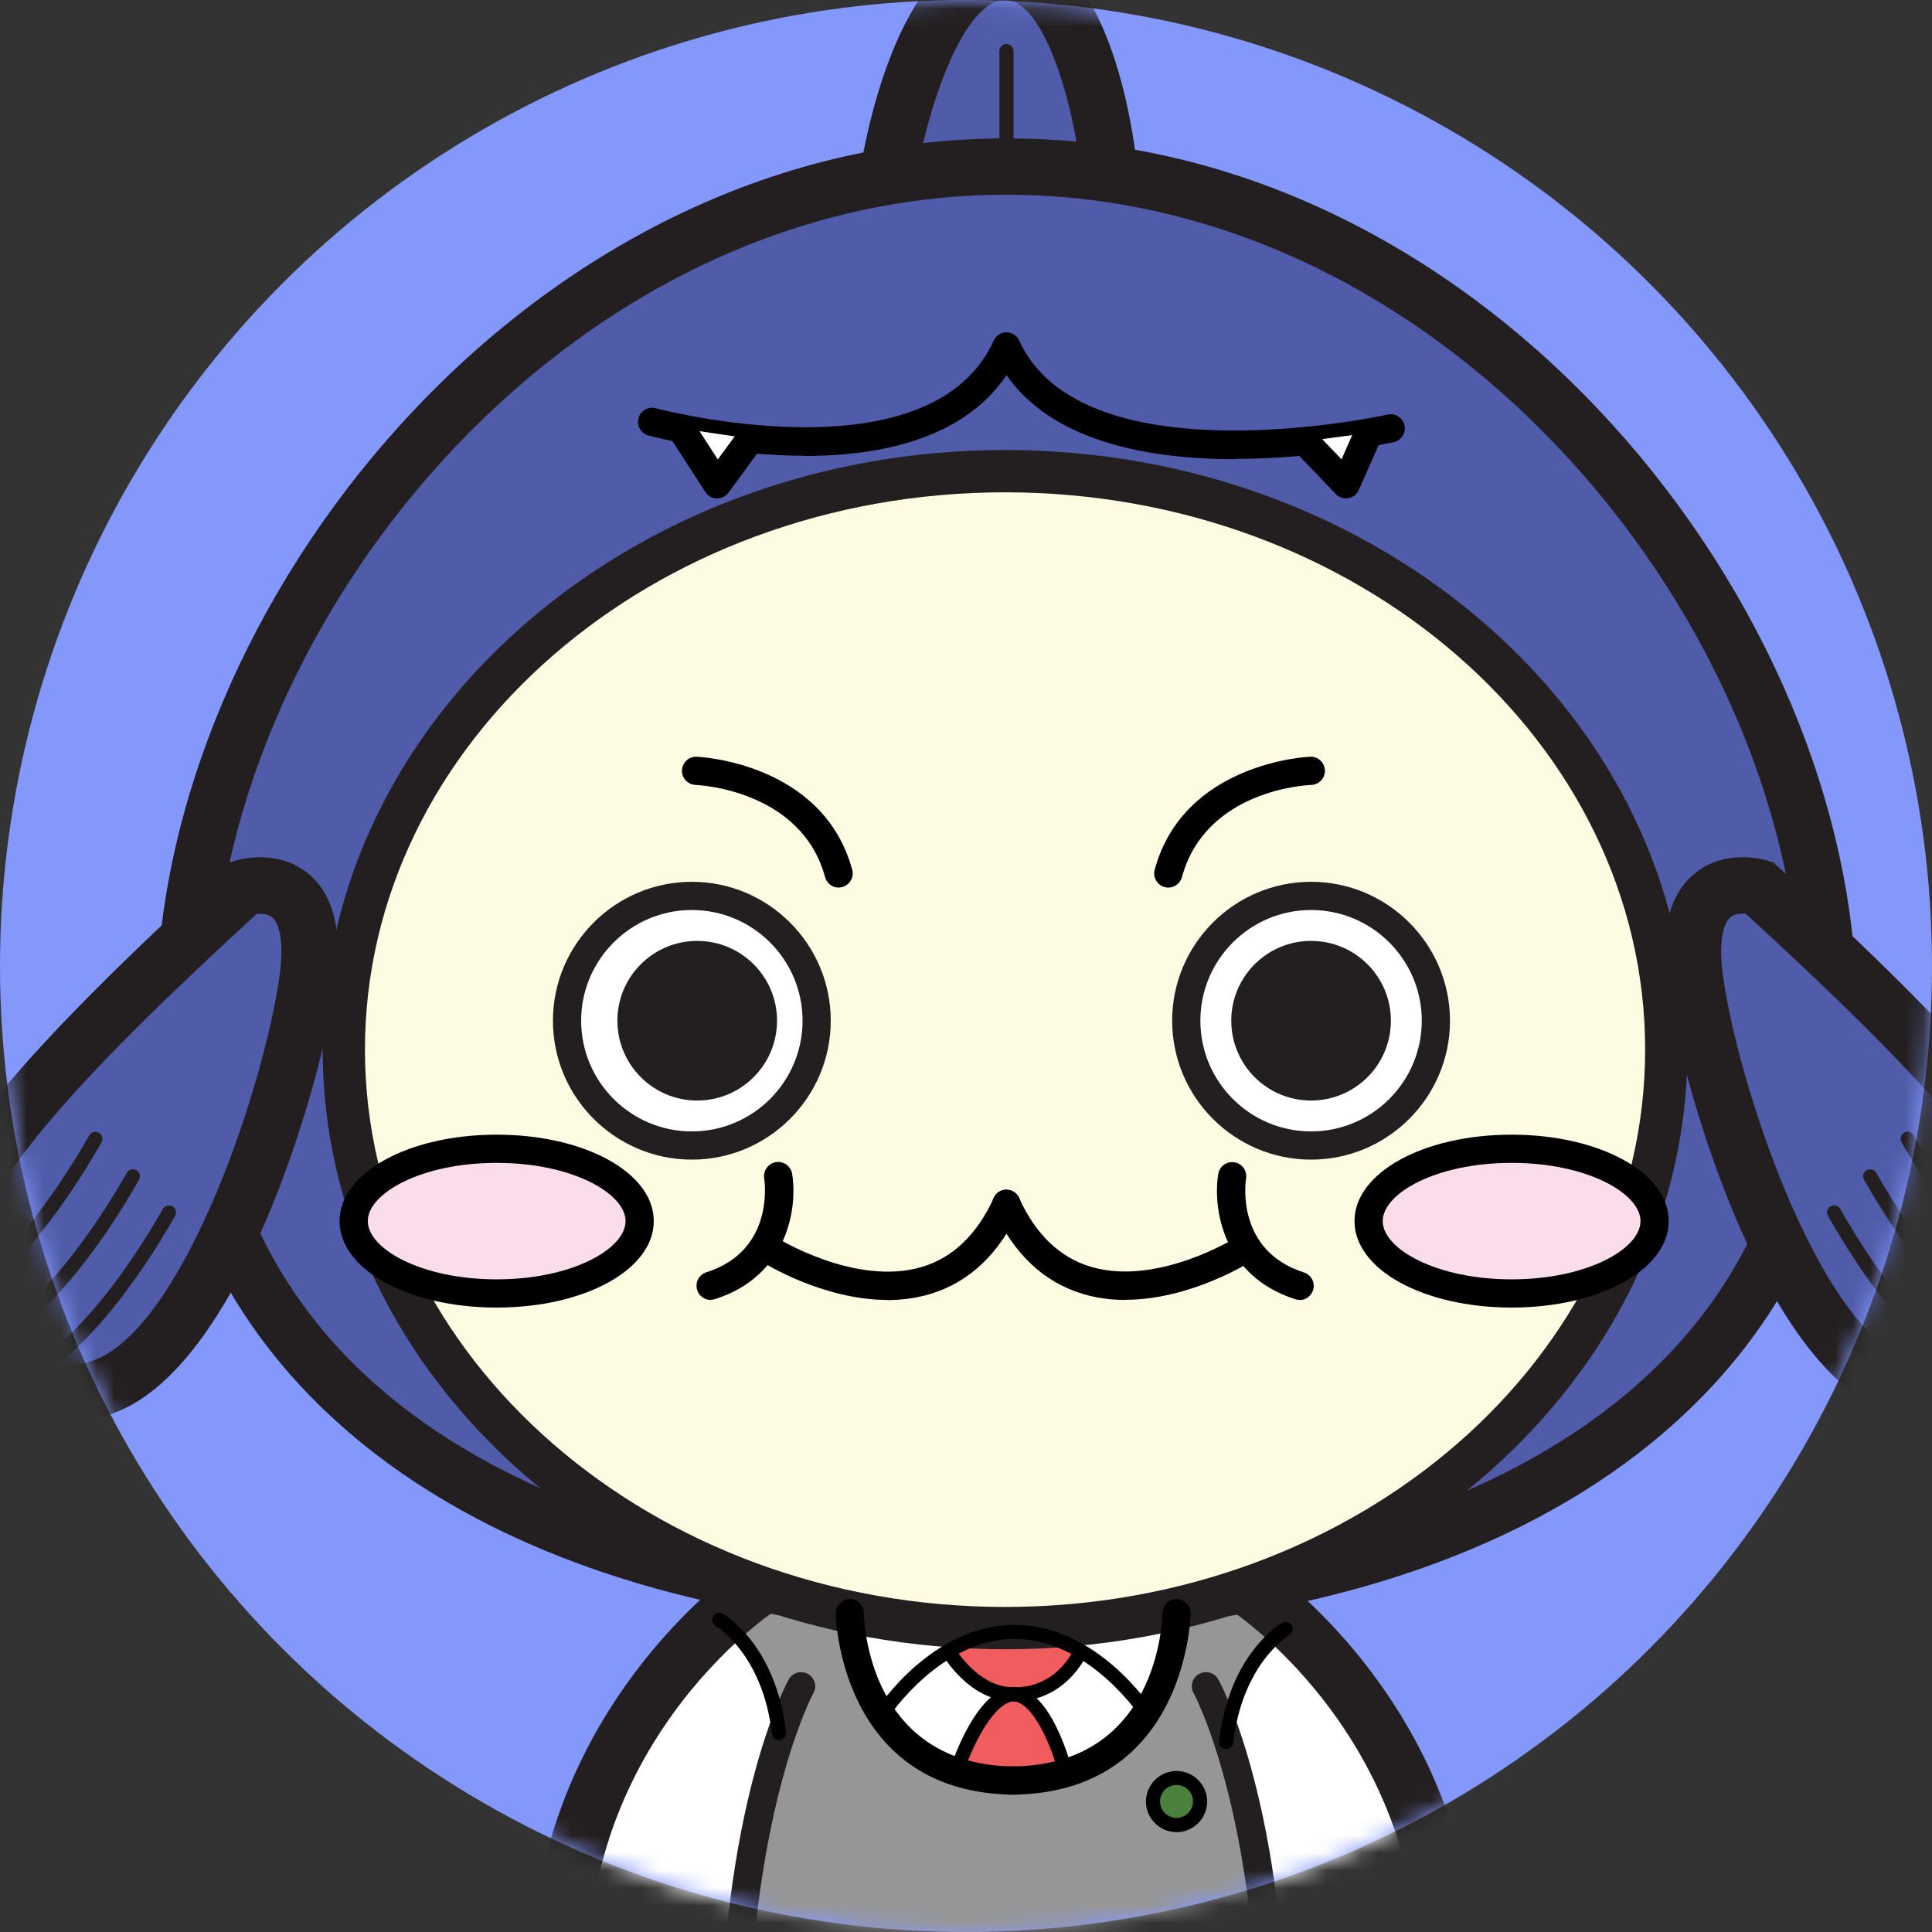 <svg width="110" height="110" viewBox="0 0 110 110" fill="none" xmlns="http://www.w3.org/2000/svg">
<rect x="0" y="0" width="110" height="110" fill="#333333" stroke="none"/>
<circle cx="55" cy="55" r="55" fill="#8498FC"/>
<mask id="mask0_2591_4275" style="mask-type:alpha" maskUnits="userSpaceOnUse" x="0" y="0" width="110" height="110">
<circle cx="55" cy="55" r="55" fill="#D9D9D9"/>
</mask>
<g mask="url(#mask0_2591_4275)">
<path d="M86.972 112.818C87.068 114.753 90.248 117.475 90.738 118.768C91.228 120.061 94.8 125.368 94.8 125.368C89.943 124.83 78.244 114.802 78.244 114.802H69.846L78.244 110.835C78.244 110.835 89.943 100.799 94.8 100.269C94.8 100.269 91.228 105.584 90.738 106.869C90.248 108.153 87.068 110.883 86.972 112.818Z" fill="#505CA9"/>
<path d="M97.249 126.853L94.672 126.572C89.911 126.05 80.035 117.901 77.803 116.014H64.474L77.586 109.823C79.288 108.37 89.734 99.626 94.672 99.08L97.249 98.799L95.804 100.951C94.455 102.958 92.191 106.467 91.862 107.318C91.605 107.993 91.003 108.715 90.248 109.631C89.453 110.586 88.273 112.023 88.177 112.834C88.273 113.645 89.461 115.083 90.248 116.038C91.003 116.953 91.597 117.676 91.862 118.35C92.191 119.193 94.447 122.702 95.804 124.71L97.249 126.861V126.853ZM75.217 113.597H78.694L79.031 113.886C81.504 116.006 87.55 120.823 91.838 123.039C90.882 121.538 89.895 119.916 89.614 119.202C89.493 118.896 88.883 118.15 88.393 117.556C87.197 116.11 85.848 114.472 85.768 112.883V112.818V112.754C85.848 111.156 87.205 109.526 88.393 108.081C88.883 107.487 89.493 106.748 89.614 106.435C89.887 105.72 90.874 104.099 91.838 102.597C87.55 104.813 81.504 109.623 79.031 111.75L78.911 111.855L75.225 113.597H75.217Z" fill="black"/>
<path d="M31.844 110.393C31.844 110.393 33.257 97.988 40.788 92.697C40.788 92.697 43.655 92.769 44.353 98.671C44.353 98.671 42.25 107.671 42.129 111.301C42.129 111.301 35.866 106.588 31.844 110.401V110.393Z" fill="white"/>
<path d="M82.323 110.61C82.323 110.61 80.91 98.205 73.379 92.914C73.379 92.914 70.513 92.986 69.814 98.888C69.814 98.888 71.918 107.888 72.038 111.517C72.038 111.517 78.301 106.804 82.323 110.618V110.61Z" fill="white"/>
<path d="M43.518 89.919L40.788 92.135C40.788 92.135 43.952 94.279 44.184 99.353C44.184 99.353 41.246 109.446 41.96 112.73C41.96 112.73 48.729 115.227 56.541 115.227C64.354 115.227 71.877 112.353 71.877 112.353C71.877 112.353 71.861 103.785 69.34 97.884C69.34 97.884 71.709 92.93 73.282 92.272L71.877 89.959C71.877 89.959 54.333 95.058 43.526 89.927L43.518 89.919Z" fill="#969696"/>
<path d="M66.987 103.842C67.692 103.842 68.264 103.27 68.264 102.565C68.264 101.86 67.692 101.288 66.987 101.288C66.282 101.288 65.711 101.86 65.711 102.565C65.711 103.27 66.282 103.842 66.987 103.842Z" fill="#4A803B"/>
<path d="M54.093 94.142L55.008 93.034L48.376 91.846C48.376 91.846 48.513 99.177 54.51 100.694C54.51 100.694 55.723 97.025 57.513 96.455C57.513 96.455 54.398 95.612 54.085 94.142H54.093Z" fill="white"/>
<path d="M60.46 93.219L61.375 94.327C61.062 95.788 57.947 96.639 57.947 96.639C59.737 97.209 60.95 100.879 60.95 100.879C66.956 99.361 67.084 92.031 67.084 92.031L60.452 93.219H60.46Z" fill="white"/>
<path d="M54.454 92.697H60.797L61.279 94.463C61.279 94.463 59.641 96.615 57.866 96.27C57.866 96.27 60.034 97.539 60.468 100.694C60.468 100.694 57.2 102.356 54.518 100.694C54.518 100.694 55.723 97.193 57.224 96.423C57.224 96.423 54.422 95.499 54.205 93.893L54.462 92.697H54.454Z" fill="#F15D5F"/>
<path d="M31.362 114.665L32.285 110.185C32.285 110.185 38.717 107.182 42.008 111.903V117.435C42.008 117.435 38.925 123.144 35.826 120.856C32.727 118.567 31.562 116.616 31.362 114.673V114.665Z" fill="#FDFBE2"/>
<path d="M83.247 114.665L82.323 110.185C82.323 110.185 75.892 107.182 72.6 111.903V117.435C72.6 117.435 75.683 123.144 78.782 120.856C81.882 118.567 83.046 116.616 83.247 114.673V114.665Z" fill="#FDFBE2"/>
<path d="M38.283 122.895C35.24 122.895 31.715 121.128 30.76 118.126L30.703 117.909C27.492 99.104 42.225 89.116 42.378 89.012C43.117 88.522 44.112 88.723 44.602 89.461C45.092 90.2 44.891 91.196 44.152 91.685C43.59 92.063 31.089 100.638 33.851 117.234C34.445 118.832 36.998 119.868 38.773 119.651C40.098 119.491 40.146 118.832 40.17 118.591C40.25 117.475 40.001 117.387 38.965 117.009C38.171 116.728 36.067 115.974 36.557 113.565C36.733 112.698 37.584 112.136 38.452 112.312C39.206 112.465 39.728 113.131 39.736 113.87C39.841 113.91 39.953 113.95 40.041 113.982C41.206 114.4 43.63 115.267 43.365 118.824C43.205 121.008 41.591 122.55 39.142 122.839C38.861 122.871 38.572 122.887 38.275 122.887L38.283 122.895Z" fill="#231F20"/>
<path d="M41.768 118.8C41.326 118.8 40.965 118.439 40.965 117.997C41.021 102.75 44.747 95.901 44.907 95.62C45.124 95.234 45.606 95.09 45.999 95.307C46.385 95.523 46.529 96.013 46.312 96.399C46.272 96.463 42.627 103.223 42.571 118.005C42.571 118.447 42.209 118.808 41.768 118.808V118.8Z" fill="#231F20"/>
<path d="M75.98 122.895C75.683 122.895 75.394 122.879 75.113 122.847C72.672 122.558 71.058 121.016 70.889 118.832C70.625 115.275 73.049 114.408 74.214 113.991C74.31 113.958 74.422 113.918 74.527 113.878C74.551 113.147 75.065 112.489 75.811 112.337C76.671 112.16 77.522 112.706 77.698 113.573C78.188 115.982 76.084 116.729 75.29 117.018C74.254 117.387 74.005 117.475 74.085 118.599C74.101 118.848 74.149 119.507 75.482 119.659C77.265 119.868 79.81 118.84 80.404 117.242C83.174 100.63 70.641 92.047 70.103 91.694C69.364 91.204 69.163 90.208 69.653 89.469C70.143 88.731 71.138 88.53 71.877 89.02C72.03 89.116 86.763 99.112 83.552 117.917L83.495 118.134C82.532 121.137 79.007 122.903 75.972 122.903L75.98 122.895Z" fill="#231F20"/>
<path d="M72.495 118.8C72.054 118.8 71.692 118.439 71.692 117.997C71.636 103.159 67.991 96.463 67.959 96.399C67.742 96.013 67.879 95.523 68.272 95.307C68.657 95.09 69.147 95.226 69.364 95.62C69.525 95.901 73.25 102.75 73.306 117.997C73.306 118.439 72.953 118.8 72.504 118.8H72.495Z" fill="#231F20"/>
<path d="M63.166 9.924C63.166 9.924 62.082 -1.606 57.224 -1.606C52.366 -1.606 50.536 10.069 50.536 10.069L63.166 9.916V9.924Z" fill="#505CA9"/>
<path d="M48.657 11.698L48.954 9.82C49.299 7.644 51.306 -3.212 57.232 -3.212C63.157 -3.212 64.563 7.604 64.771 9.772L64.932 11.506L48.665 11.698H48.657ZM57.224 8.82149e-06C55.193 8.82149e-06 53.378 4.528 52.487 8.447L61.335 8.342C60.693 4.416 59.135 8.82149e-06 57.224 8.82149e-06Z" fill="#231F20"/>
<path d="M104.098 57.521C104.098 80.123 83.15 91.348 57.304 91.348C31.458 91.348 10.51 80.131 10.51 57.521C10.51 34.911 31.458 9.482 57.304 9.482C83.15 9.482 104.098 34.919 104.098 57.521Z" fill="#505CA9"/>
<path d="M57.304 92.954C27.901 92.954 8.904 79.047 8.904 57.521C8.904 34.566 30.045 7.877 57.304 7.877C84.563 7.877 105.704 34.566 105.704 57.521C105.704 79.047 86.707 92.954 57.304 92.954ZM57.304 11.088C31.86 11.088 12.116 36.051 12.116 57.521C12.116 81.28 35.457 89.742 57.304 89.742C79.151 89.742 102.492 81.28 102.492 57.521C102.492 36.051 82.757 11.088 57.304 11.088Z" fill="#231F20"/>
<path d="M57.224 92.697C78.017 92.697 94.873 77.951 94.873 59.761C94.873 41.571 78.017 26.825 57.224 26.825C36.431 26.825 19.575 41.571 19.575 59.761C19.575 77.951 36.431 92.697 57.224 92.697Z" fill="#FDFBE2"/>
<path d="M57.224 93.901C35.802 93.901 18.371 78.582 18.371 59.761C18.371 40.941 35.802 25.621 57.224 25.621C78.646 25.621 96.077 40.941 96.077 59.761C96.077 78.582 78.646 93.901 57.224 93.901ZM57.224 28.03C37.127 28.03 20.779 42.266 20.779 59.761C20.779 77.257 37.127 91.493 57.224 91.493C77.321 91.493 93.668 77.257 93.668 59.761C93.668 42.266 77.321 28.03 57.224 28.03Z" fill="#231F20"/>
<path d="M39.391 65.221C43.315 65.221 46.497 62.04 46.497 58.115C46.497 54.191 43.315 51.01 39.391 51.01C35.467 51.01 32.285 54.191 32.285 58.115C32.285 62.04 35.467 65.221 39.391 65.221Z" fill="white"/>
<path d="M39.391 66.024C35.031 66.024 31.482 62.475 31.482 58.115C31.482 53.755 35.031 50.206 39.391 50.206C43.751 50.206 47.3 53.755 47.3 58.115C47.3 62.475 43.751 66.024 39.391 66.024ZM39.391 51.812C35.914 51.812 33.088 54.639 33.088 58.115C33.088 61.592 35.914 64.418 39.391 64.418C42.868 64.418 45.694 61.592 45.694 58.115C45.694 54.639 42.868 51.812 39.391 51.812Z" fill="#231F20"/>
<path d="M74.647 65.221C78.572 65.221 81.753 62.04 81.753 58.115C81.753 54.191 78.572 51.01 74.647 51.01C70.723 51.01 67.541 54.191 67.541 58.115C67.541 62.04 70.723 65.221 74.647 65.221Z" fill="white"/>
<path d="M74.647 66.024C70.287 66.024 66.738 62.475 66.738 58.115C66.738 53.755 70.287 50.206 74.647 50.206C79.007 50.206 82.556 53.755 82.556 58.115C82.556 62.475 79.007 66.024 74.647 66.024ZM74.647 51.812C71.17 51.812 68.344 54.639 68.344 58.115C68.344 61.592 71.17 64.418 74.647 64.418C78.124 64.418 80.95 61.592 80.95 58.115C80.95 54.639 78.124 51.812 74.647 51.812Z" fill="#231F20"/>
<path d="M39.696 62.66C42.206 62.66 44.241 60.625 44.241 58.115C44.241 55.605 42.206 53.571 39.696 53.571C37.187 53.571 35.152 55.605 35.152 58.115C35.152 60.625 37.187 62.66 39.696 62.66Z" fill="#231F20"/>
<path d="M74.647 62.66C77.157 62.66 79.192 60.625 79.192 58.115C79.192 55.605 77.157 53.571 74.647 53.571C72.137 53.571 70.103 55.605 70.103 58.115C70.103 60.625 72.137 62.66 74.647 62.66Z" fill="#231F20"/>
<path d="M50.528 74.013C46.85 74.013 43.51 71.925 43.342 71.813C42.964 71.572 42.86 71.082 43.093 70.705C43.325 70.328 43.823 70.223 44.201 70.456C44.241 70.488 48.697 73.258 52.487 72.134C54.253 71.612 55.626 70.287 56.582 68.208C56.766 67.806 57.24 67.622 57.642 67.814C58.043 67.999 58.22 68.473 58.035 68.882C56.879 71.412 55.16 73.025 52.928 73.684C52.133 73.917 51.322 74.021 50.52 74.021L50.528 74.013Z" fill="black"/>
<path d="M64.081 74.013C63.286 74.013 62.475 73.917 61.672 73.676C59.44 73.018 57.722 71.396 56.566 68.874C56.381 68.473 56.566 67.991 56.959 67.807C57.361 67.622 57.842 67.807 58.019 68.2C58.966 70.28 60.347 71.604 62.114 72.126C65.896 73.25 70.352 70.48 70.4 70.448C70.777 70.215 71.267 70.32 71.508 70.697C71.749 71.075 71.636 71.564 71.259 71.805C71.091 71.909 67.75 74.005 64.073 74.005L64.081 74.013Z" fill="black"/>
<path d="M45.822 25.95C41.294 25.95 37.255 24.883 36.918 24.794C36.492 24.682 36.236 24.24 36.356 23.807C36.476 23.373 36.91 23.124 37.343 23.245C37.496 23.285 52.936 27.364 56.573 19.407C56.758 19.005 57.232 18.828 57.633 19.013C58.035 19.198 58.211 19.672 58.027 20.081C55.875 24.786 50.576 25.959 45.814 25.959L45.822 25.95Z" fill="black"/>
<path d="M70.328 26.143C64.972 26.143 58.814 24.979 56.574 20.065C56.389 19.663 56.574 19.182 56.967 18.997C57.369 18.812 57.85 18.997 58.027 19.39C61.672 27.38 78.839 23.646 79.007 23.606C79.441 23.509 79.866 23.782 79.963 24.216C80.059 24.65 79.786 25.075 79.353 25.172C78.999 25.252 74.961 26.127 70.312 26.127L70.328 26.143Z" fill="black"/>
<path d="M40.459 74.013C40.122 74.013 39.801 73.796 39.696 73.451C39.56 73.025 39.793 72.576 40.218 72.439C44.12 71.195 43.534 67.26 43.51 67.092C43.438 66.658 43.735 66.241 44.176 66.168C44.61 66.096 45.028 66.393 45.1 66.827C45.413 68.706 44.899 72.624 40.716 73.965C40.636 73.989 40.555 74.005 40.475 74.005L40.459 74.013Z" fill="black"/>
<path d="M73.989 74.013C73.909 74.013 73.828 73.997 73.748 73.973C69.557 72.632 69.051 68.722 69.364 66.835C69.436 66.401 69.846 66.104 70.287 66.177C70.721 66.249 71.018 66.658 70.946 67.1C70.914 67.277 70.344 71.203 74.238 72.447C74.663 72.584 74.896 73.034 74.76 73.459C74.647 73.796 74.334 74.021 73.997 74.021L73.989 74.013Z" fill="black"/>
<path d="M13.882 50.536C13.882 50.536 18.435 49.171 17.512 55.795C16.588 62.427 10.133 83.745 1.525 78.413C-7.082 73.082 -4.496 67.341 13.89 50.536H13.882Z" fill="#505CA9"/>
<path d="M4.263 80.862C3.051 80.862 1.838 80.501 0.674 79.778C-1.51 78.421 -4.456 76.221 -4.786 72.696C-5.251 67.75 -0.643 61.64 12.798 49.347L13.071 49.099L13.425 48.994C13.673 48.922 15.882 48.312 17.608 49.789C19.013 50.993 19.511 53.081 19.109 56.012C18.403 61.094 14.059 76.92 7.033 80.22C6.126 80.645 5.195 80.862 4.271 80.862H4.263ZM14.621 52.029C4.592 61.223 -1.983 68.208 -1.59 72.399C-1.438 74.013 -0.217 75.442 2.36 77.048C3.5 77.755 4.544 77.835 5.652 77.321C10.662 74.969 15.055 61.72 15.914 55.578C16.259 53.113 15.697 52.398 15.512 52.246C15.271 52.029 14.878 52.013 14.613 52.037L14.621 52.029Z" fill="#231F20"/>
<path d="M100.14 50.536C100.14 50.536 95.587 49.171 96.511 55.795C97.434 62.427 103.889 83.745 112.497 78.413C121.104 73.082 118.519 67.341 100.132 50.536H100.14Z" fill="#505CA9"/>
<path d="M109.759 80.862C108.835 80.862 107.904 80.653 106.997 80.22C99.971 76.92 95.627 61.094 94.921 56.012C94.511 53.081 95.017 50.993 96.422 49.789C98.148 48.312 100.357 48.914 100.605 48.994L100.959 49.099L101.232 49.347C114.681 61.64 119.281 67.75 118.816 72.696C118.486 76.213 115.54 78.421 113.356 79.778C112.192 80.501 110.979 80.862 109.767 80.862H109.759ZM99.216 52.021C98.975 52.021 98.695 52.069 98.502 52.238C98.325 52.399 97.763 53.105 98.1 55.57C98.96 61.72 103.351 74.961 108.362 77.313C109.47 77.835 110.513 77.747 111.654 77.04C114.239 75.442 115.459 74.005 115.604 72.391C115.997 68.2 109.422 61.215 99.393 52.021C99.337 52.021 99.273 52.021 99.216 52.021Z" fill="#231F20"/>
<path d="M38.765 24.393L40.82 27.572L42.723 24.979" fill="white"/>
<path d="M40.828 28.375C40.828 28.375 40.812 28.375 40.804 28.375C40.539 28.375 40.298 28.231 40.154 28.006L38.099 24.826C37.858 24.457 37.962 23.959 38.339 23.718C38.709 23.477 39.207 23.582 39.447 23.959L40.869 26.159L42.081 24.505C42.346 24.144 42.844 24.071 43.205 24.328C43.566 24.593 43.639 25.091 43.382 25.453L41.479 28.046C41.326 28.255 41.085 28.375 40.828 28.375Z" fill="black"/>
<path d="M74.294 25.131L76.63 27.572L77.923 24.65" fill="white"/>
<path d="M76.63 28.375C76.414 28.375 76.205 28.287 76.052 28.126L73.716 25.686C73.411 25.364 73.419 24.858 73.74 24.553C74.061 24.248 74.567 24.256 74.872 24.578L76.382 26.151L77.184 24.329C77.361 23.927 77.835 23.742 78.244 23.919C78.646 24.096 78.831 24.57 78.654 24.979L77.361 27.902C77.257 28.151 77.032 28.319 76.767 28.367C76.719 28.375 76.671 28.383 76.63 28.383V28.375Z" fill="black"/>
<path d="M57.304 9.884C57.08 9.884 56.903 9.707 56.903 9.482V2.907C56.903 2.682 57.08 2.505 57.304 2.505C57.529 2.505 57.706 2.682 57.706 2.907V9.491C57.706 9.715 57.529 9.892 57.304 9.892V9.884Z" fill="#231F20"/>
<path d="M-2.746 74.615C-2.907 74.615 -3.051 74.519 -3.116 74.367C-3.196 74.166 -3.099 73.925 -2.899 73.845C-2.843 73.821 0.73 72.247 5.082 64.643C5.195 64.451 5.436 64.386 5.628 64.491C5.821 64.603 5.885 64.844 5.781 65.037C1.252 72.945 -2.433 74.519 -2.586 74.583C-2.634 74.607 -2.69 74.615 -2.738 74.615H-2.746Z" fill="#231F20"/>
<path d="M-0.61 76.751C-0.771 76.751 -0.916 76.655 -0.98 76.502C-1.06 76.302 -0.964 76.061 -0.763 75.98C-0.715 75.964 2.858 74.391 7.218 66.779C7.33 66.586 7.571 66.522 7.764 66.626C7.957 66.739 8.021 66.98 7.917 67.172C3.388 75.081 -0.297 76.655 -0.45 76.719C-0.498 76.743 -0.554 76.751 -0.602 76.751H-0.61Z" fill="#231F20"/>
<path d="M1.445 78.807C1.284 78.807 1.14 78.71 1.076 78.558C0.995 78.349 1.092 78.116 1.292 78.036C1.341 78.02 4.914 76.446 9.273 68.834C9.386 68.642 9.627 68.577 9.819 68.682C10.012 68.794 10.076 69.035 9.972 69.228C5.444 77.136 1.758 78.71 1.606 78.775C1.557 78.799 1.501 78.807 1.453 78.807H1.445Z" fill="#231F20"/>
<path d="M116.784 74.615C116.736 74.615 116.68 74.607 116.632 74.583C116.479 74.519 112.786 72.945 108.265 65.037C108.153 64.844 108.225 64.603 108.418 64.491C108.611 64.378 108.852 64.442 108.964 64.643C113.356 72.319 116.905 73.829 116.937 73.845C117.146 73.925 117.242 74.166 117.154 74.367C117.09 74.519 116.937 74.615 116.784 74.615Z" fill="#231F20"/>
<path d="M114.649 76.751C114.601 76.751 114.545 76.743 114.496 76.719C114.344 76.655 110.65 75.081 106.13 67.172C106.018 66.98 106.09 66.731 106.283 66.626C106.475 66.514 106.716 66.578 106.828 66.779C111.196 74.407 114.769 75.964 114.81 75.98C115.01 76.069 115.115 76.302 115.026 76.502C114.962 76.655 114.81 76.751 114.657 76.751H114.649Z" fill="#231F20"/>
<path d="M112.593 78.806C112.545 78.806 112.489 78.799 112.441 78.774C112.288 78.71 108.595 77.136 104.074 69.228C103.962 69.035 104.034 68.786 104.227 68.682C104.42 68.569 104.66 68.634 104.773 68.834C109.141 76.462 112.714 78.02 112.754 78.036C112.955 78.124 113.059 78.357 112.971 78.558C112.906 78.71 112.754 78.806 112.601 78.806H112.593Z" fill="#231F20"/>
<path d="M28.279 73.644C32.775 73.644 36.42 71.8 36.42 69.525C36.42 67.25 32.775 65.406 28.279 65.406C23.782 65.406 20.137 67.25 20.137 69.525C20.137 71.8 23.782 73.644 28.279 73.644Z" fill="#FADCEA"/>
<path d="M28.279 74.447C23.261 74.447 19.334 72.287 19.334 69.525C19.334 66.763 23.268 64.603 28.279 64.603C33.289 64.603 37.223 66.763 37.223 69.525C37.223 72.287 33.289 74.447 28.279 74.447ZM28.279 66.209C23.951 66.209 20.94 67.959 20.94 69.525C20.94 71.091 23.959 72.841 28.279 72.841C32.599 72.841 35.617 71.091 35.617 69.525C35.617 67.959 32.599 66.209 28.279 66.209Z" fill="black"/>
<path d="M86.065 73.644C90.561 73.644 94.206 71.8 94.206 69.525C94.206 67.25 90.561 65.406 86.065 65.406C81.568 65.406 77.923 67.25 77.923 69.525C77.923 71.8 81.568 73.644 86.065 73.644Z" fill="#FADCEA"/>
<path d="M86.065 74.447C81.047 74.447 77.12 72.287 77.12 69.525C77.12 66.763 81.055 64.603 86.065 64.603C91.075 64.603 95.009 66.763 95.009 69.525C95.009 72.287 91.075 74.447 86.065 74.447ZM86.065 66.209C81.737 66.209 78.726 67.959 78.726 69.525C78.726 71.091 81.745 72.841 86.065 72.841C90.385 72.841 93.404 71.091 93.404 69.525C93.404 67.959 90.385 66.209 86.065 66.209Z" fill="black"/>
<path d="M41.19 111.847C37.697 108.193 32.454 110.98 32.229 111.092L31.458 109.679C31.523 109.647 38.002 106.178 42.346 110.731L41.182 111.839L41.19 111.847Z" fill="black"/>
<path d="M72.624 111.847L71.46 110.739C75.811 106.194 82.283 109.655 82.347 109.687L81.576 111.1C81.359 110.98 76.108 108.201 72.616 111.855L72.624 111.847Z" fill="black"/>
<path d="M57.85 102.18C47.79 102.18 47.581 91.959 47.581 91.854C47.581 91.413 47.934 91.051 48.376 91.043H48.384C48.826 91.043 49.179 91.397 49.187 91.838C49.187 92.191 49.396 100.574 57.85 100.574C58.292 100.574 58.653 100.935 58.653 101.377C58.653 101.818 58.292 102.18 57.85 102.18Z" fill="black"/>
<path d="M57.521 102.18C57.08 102.18 56.718 101.818 56.718 101.377C56.718 100.935 57.08 100.574 57.521 100.574C65.976 100.574 66.177 92.199 66.185 91.838C66.185 91.397 66.546 91.043 66.988 91.043H66.996C67.437 91.043 67.79 91.413 67.79 91.854C67.79 91.959 67.582 102.18 57.521 102.18Z" fill="black"/>
<path d="M50.247 97.964C50.174 97.964 50.094 97.94 50.03 97.9C49.845 97.78 49.789 97.531 49.909 97.346C50.038 97.145 53.097 92.513 57.77 92.513C57.995 92.513 58.171 92.689 58.171 92.914C58.171 93.139 57.995 93.315 57.77 93.315C53.547 93.315 50.616 97.74 50.584 97.78C50.504 97.9 50.375 97.964 50.247 97.964Z" fill="black"/>
<path d="M65.293 97.964C65.165 97.964 65.037 97.9 64.956 97.78C64.924 97.731 62.002 93.315 57.77 93.315C57.545 93.315 57.369 93.139 57.369 92.914C57.369 92.689 57.545 92.513 57.77 92.513C62.435 92.513 65.502 97.145 65.631 97.346C65.751 97.531 65.695 97.78 65.51 97.9C65.446 97.94 65.366 97.964 65.293 97.964Z" fill="black"/>
<path d="M57.224 113.22C46.12 113.22 42.065 110.466 41.896 110.345C41.712 110.217 41.671 109.968 41.8 109.791C41.928 109.607 42.177 109.566 42.362 109.695C42.402 109.719 46.425 112.425 57.232 112.425C57.457 112.425 57.633 112.601 57.633 112.826C57.633 113.051 57.457 113.228 57.232 113.228L57.224 113.22Z" fill="black"/>
<path d="M56.766 113.22C56.541 113.22 56.365 113.043 56.365 112.818C56.365 112.593 56.541 112.417 56.766 112.417C67.573 112.417 71.596 109.711 71.636 109.687C71.821 109.558 72.07 109.607 72.198 109.783C72.327 109.968 72.279 110.217 72.102 110.337C71.933 110.458 67.879 113.212 56.774 113.212L56.766 113.22Z" fill="black"/>
<path d="M66.987 104.315C66.024 104.315 65.245 103.529 65.245 102.573C65.245 101.618 66.032 100.831 66.987 100.831C67.943 100.831 68.73 101.618 68.73 102.573C68.73 103.529 67.943 104.315 66.987 104.315ZM66.987 101.626C66.466 101.626 66.048 102.051 66.048 102.565C66.048 103.079 66.474 103.505 66.987 103.505C67.501 103.505 67.927 103.079 67.927 102.565C67.927 102.051 67.501 101.626 66.987 101.626Z" fill="black"/>
<path d="M57.778 96.864C57.69 96.864 57.593 96.864 57.505 96.864C55.136 96.736 53.723 94.319 53.667 94.215C53.554 94.022 53.627 93.781 53.811 93.669C54.004 93.556 54.245 93.62 54.357 93.813C54.373 93.837 55.618 95.957 57.545 96.061C60.146 96.198 61.118 93.958 61.158 93.861C61.246 93.661 61.479 93.564 61.68 93.644C61.881 93.733 61.977 93.966 61.897 94.166C61.889 94.191 60.741 96.864 57.778 96.864Z" fill="black"/>
<path d="M54.454 101.28C54.413 101.28 54.373 101.28 54.333 101.264C54.124 101.2 54.004 100.967 54.076 100.758C54.229 100.277 55.642 96.061 57.77 96.061C57.995 96.061 58.171 96.238 58.171 96.463C58.171 96.688 57.995 96.864 57.77 96.864C56.605 96.864 55.353 99.401 54.839 100.999C54.783 101.168 54.63 101.28 54.454 101.28Z" fill="black"/>
<path d="M60.676 101.352C60.5 101.352 60.331 101.232 60.291 101.047C59.882 99.425 58.798 96.856 57.642 96.856C57.417 96.856 57.24 96.68 57.24 96.455C57.24 96.23 57.417 96.053 57.642 96.053C59.793 96.053 60.941 100.357 61.07 100.847C61.126 101.063 60.998 101.28 60.781 101.336C60.749 101.344 60.717 101.352 60.684 101.352H60.676Z" fill="black"/>
<path d="M44.353 99.072C44.152 99.072 43.976 98.92 43.952 98.719C43.43 94.174 40.78 92.593 40.756 92.577C40.563 92.464 40.499 92.223 40.611 92.031C40.724 91.838 40.965 91.774 41.157 91.878C41.278 91.95 44.176 93.653 44.755 98.623C44.779 98.839 44.618 99.04 44.401 99.064C44.385 99.064 44.369 99.064 44.353 99.064V99.072Z" fill="black"/>
<path d="M69.814 99.578C69.814 99.578 69.782 99.578 69.766 99.578C69.549 99.554 69.388 99.353 69.412 99.136C69.982 94.166 72.881 92.464 73.009 92.392C73.202 92.279 73.443 92.352 73.555 92.544C73.668 92.737 73.596 92.978 73.411 93.091C73.387 93.106 70.737 94.688 70.215 99.233C70.191 99.433 70.014 99.586 69.814 99.586V99.578Z" fill="black"/>
<path d="M47.75 50.536C47.396 50.536 47.075 50.303 46.979 49.942C45.614 44.931 39.672 44.691 39.608 44.691C39.166 44.675 38.813 44.305 38.829 43.864C38.845 43.422 39.215 43.069 39.656 43.085C39.728 43.085 46.85 43.382 48.52 49.516C48.641 49.942 48.384 50.383 47.958 50.504C47.886 50.52 47.814 50.536 47.75 50.536Z" fill="black"/>
<path d="M66.514 50.536C66.441 50.536 66.369 50.528 66.305 50.504C65.879 50.383 65.622 49.942 65.743 49.516C67.421 43.374 74.535 43.085 74.607 43.085C75.049 43.069 75.418 43.414 75.434 43.864C75.45 44.305 75.105 44.675 74.663 44.691C74.422 44.699 68.657 44.956 67.293 49.942C67.196 50.295 66.875 50.536 66.522 50.536H66.514Z" fill="black"/>
</g>
</svg>
